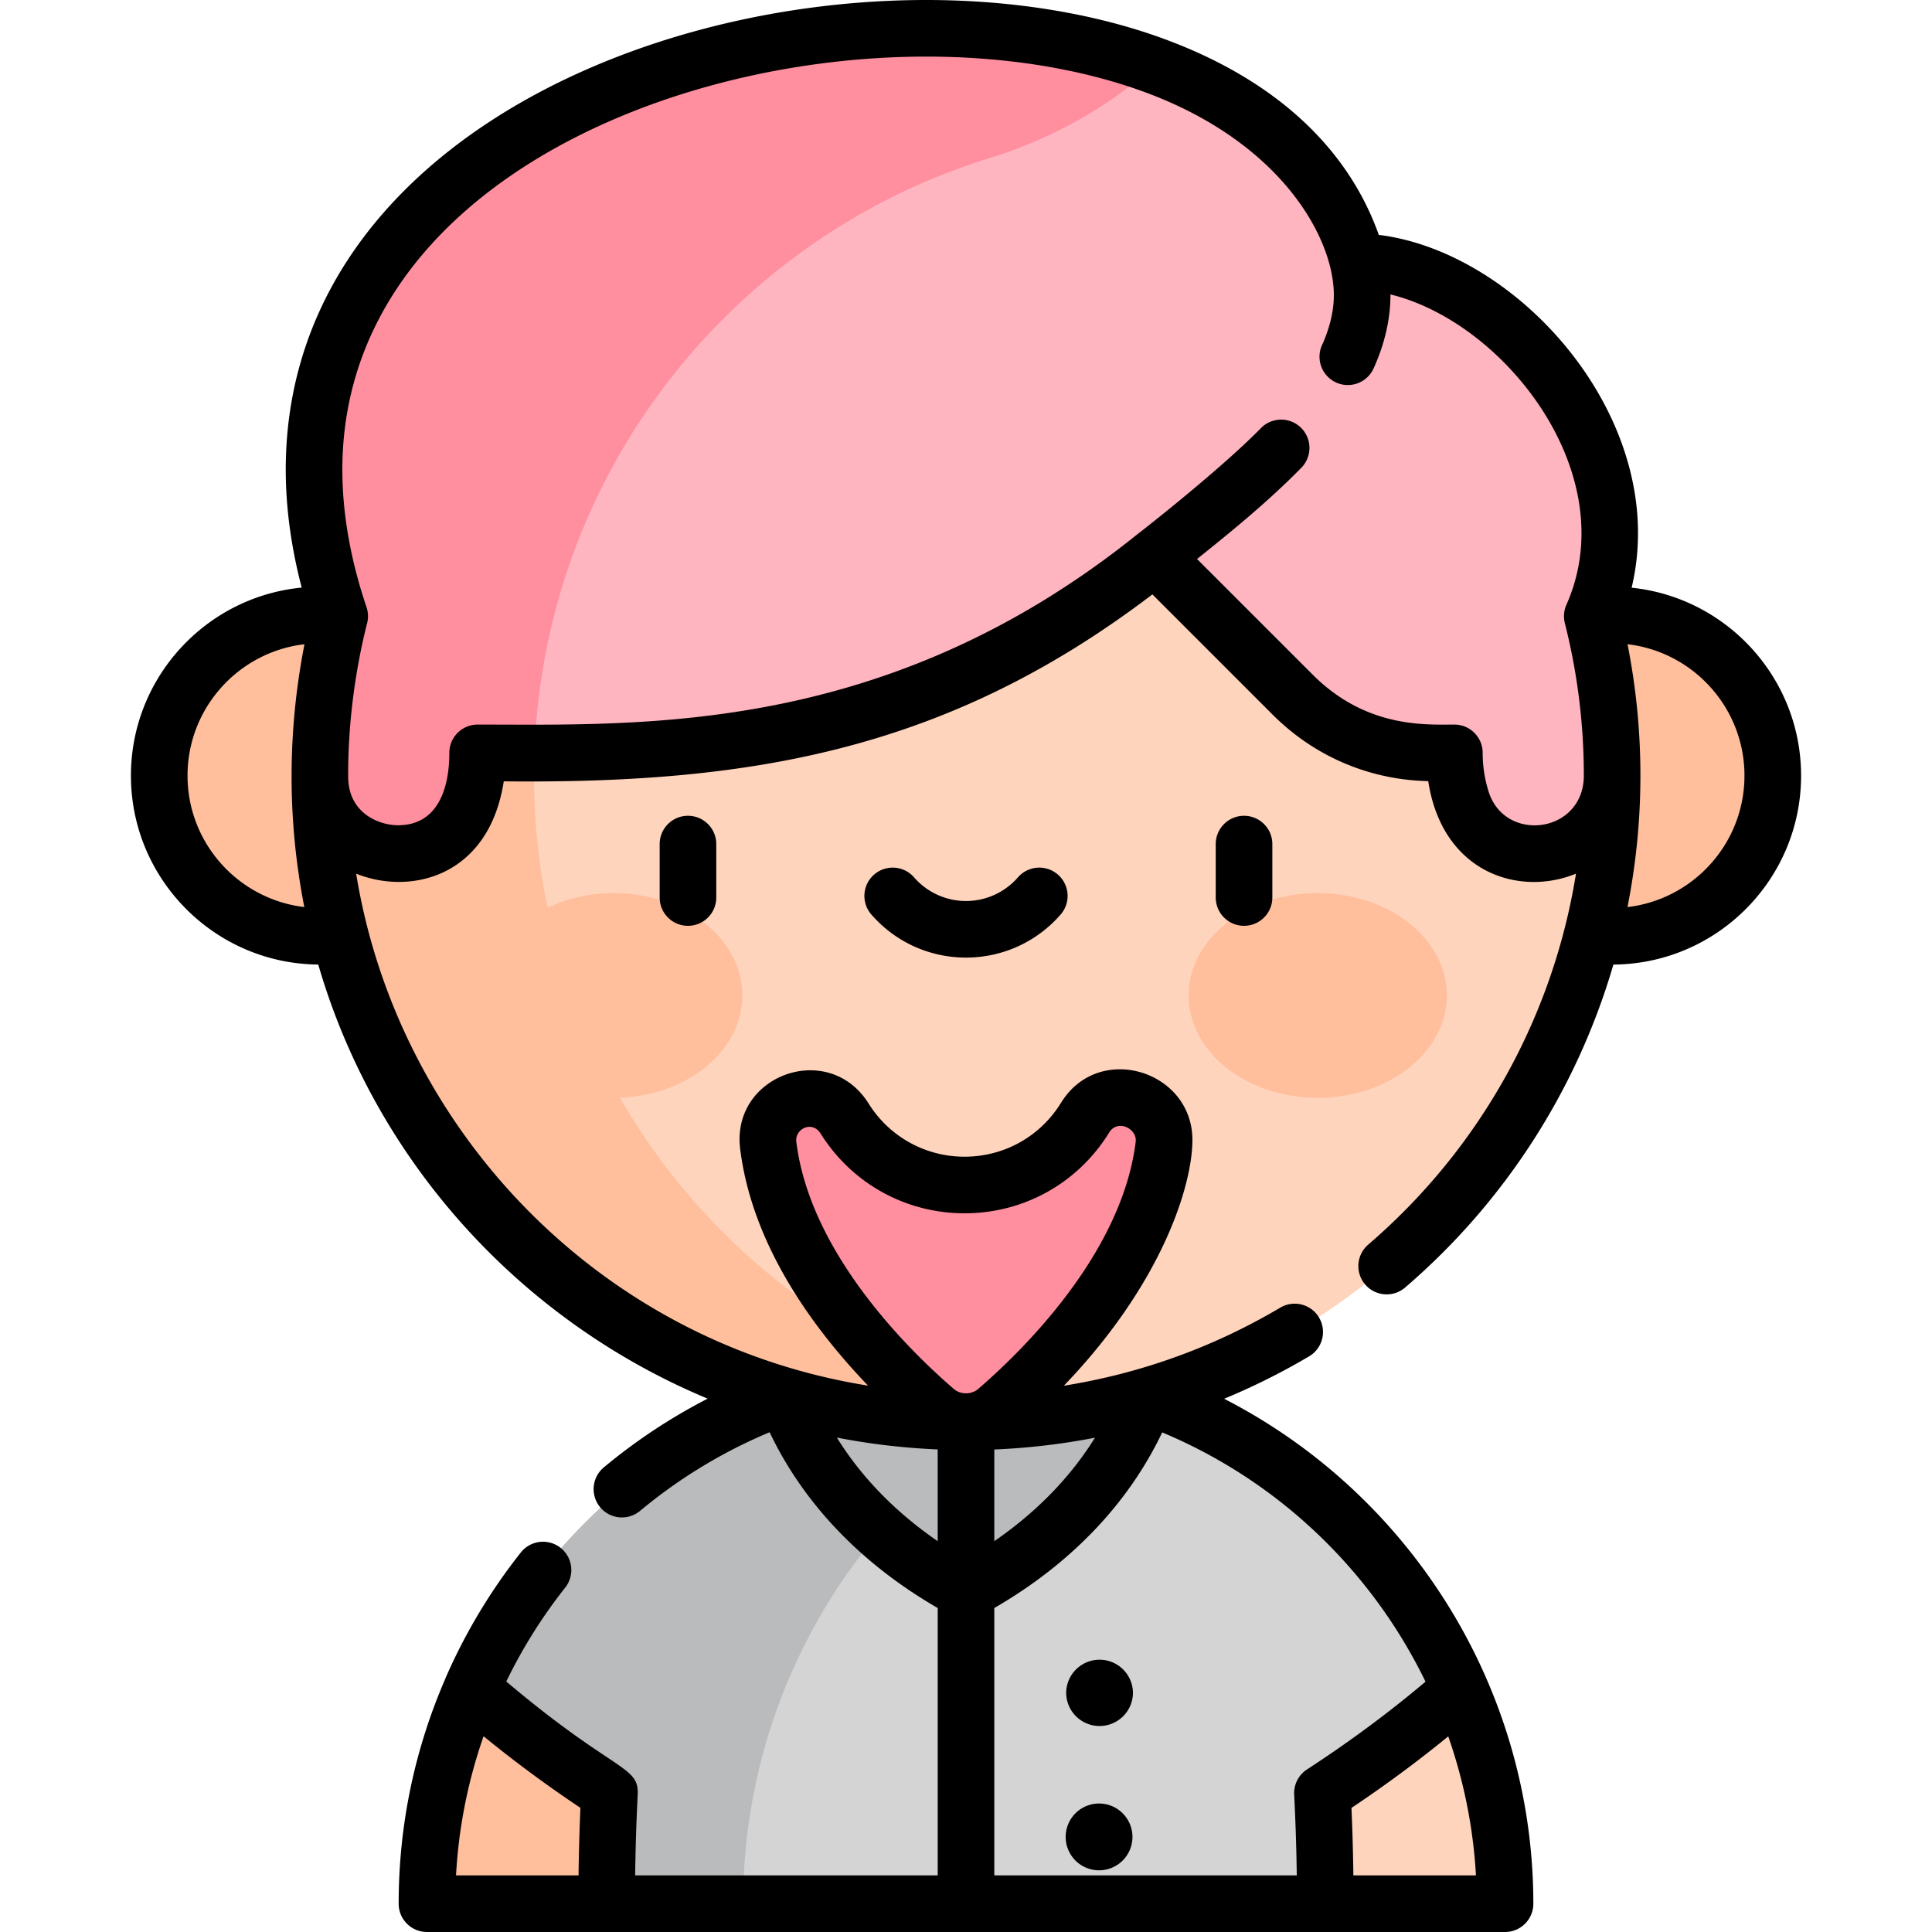 <svg xmlns="http://www.w3.org/2000/svg" version="1.1" xmlns:xlink="http://www.w3.org/1999/xlink" width="512" height="512" x="0" y="0" viewBox="0 0 512 512" style="enable-background:new 0 0 512 512" xml:space="preserve"><g><path fill="#ffd4bd" d="M256 361.648V504.5h142.851c0-20.194-4.227-39.438-11.84-56.892-22.016-50.476-72.385-85.96-131.011-85.96z" opacity="1" data-original="#ffd4bd"></path><path fill="#ffbf9d" d="M255.999 361.648c-16.845 0-33.015 2.94-48.034 8.318-55.871 20.009-94.815 73.336-94.815 134.534H256V361.648h-.001z" opacity="1" data-original="#ffbf9d"></path><path fill="#d4d4d5" d="M387.011 447.607c-10.173-23.332-26.581-43.828-47.597-58.998v-.001c-24.625-17.68-53.331-26.96-83.414-26.96h-.001c-30.949 0-60.096 10.042-83.43 26.978l-.001.004c-20.341 14.683-37.046 34.823-47.579 58.979 11.065 9.727 23.518 19.114 36.519 27.578a578.671 578.671 0 0 0-.738 29.313h190.442v-.017c0-9.769-.255-19.53-.752-29.276 13.012-8.469 25.477-17.864 36.551-27.6z" opacity="1" data-original="#d4d4d5"></path><path fill="#b9bbbc" d="M255.999 361.648c-28.734 0-57.422 8.495-83.359 26.929a3.308 3.308 0 0 1-.072.053c-20.341 14.683-37.046 34.823-47.579 58.979 11.065 9.727 23.518 19.114 36.519 27.578a578.671 578.671 0 0 0-.738 29.313h36.153c.008-7.611.58-15.089 1.662-22.402 5.885-39.78 27.088-74.558 57.416-98.174v-22.276h-.002z" opacity="1" data-original="#b9bbbc"></path><path fill="#b9bbbc" d="m256 344.13-48.027 25.829c8.433 22.117 25.302 39.635 48.027 51.786 22.724-12.151 39.567-29.67 48-51.786h.002z" opacity="1" data-original="#b9bbbc"></path><circle cx="84.768" cy="205.556" r="42.571" fill="#ffbf9d" opacity="1" data-original="#ffbf9d"></circle><circle cx="427.232" cy="205.556" r="42.571" fill="#ffbf9d" opacity="1" data-original="#ffbf9d"></circle><path fill="#ffd4bd" d="M304.002 369.955c71.202-20.755 123.23-86.498 123.23-164.399 0-84.901-61.789-155.37-142.852-168.892a172.384 172.384 0 0 0-28.381-2.341c-94.566 0-171.23 76.663-171.23 171.233 0 77.901 52.028 143.644 123.228 164.399 15.232 4.44 31.337 6.831 48.002 6.831 9.67 0 19.15-.805 28.381-2.348a170.503 170.503 0 0 0 19.622-4.483z" opacity="1" data-original="#ffd4bd"></path><path fill="#ffbf9d" d="M141.53 205.556c0-84.9 61.792-155.368 142.85-168.892a172.384 172.384 0 0 0-28.381-2.341c-94.566 0-171.23 76.663-171.23 171.233 0 94.567 76.664 171.23 171.23 171.23 9.67 0 19.149-.807 28.381-2.348-81.058-13.523-142.85-83.985-142.85-168.882z" opacity="1" data-original="#ffbf9d"></path><ellipse cx="162.651" cy="263.807" fill="#ffbf9d" rx="34.077" ry="27.137" opacity="1" data-original="#ffbf9d"></ellipse><ellipse cx="349.21" cy="263.807" fill="#ffbf9d" rx="34.216" ry="27.137" opacity="1" data-original="#ffbf9d"></ellipse><path fill="#ff8e9e" d="M287.572 296.176c-6.604 10.714-18.439 17.858-31.95 17.858-13.412 0-25.174-7.039-31.805-17.623-6.42-10.248-21.641-4.35-20.227 7.11 3.92 31.756 30.566 58.433 44.283 70.25a12.454 12.454 0 0 0 16.251 0c13.718-11.817 40.364-38.494 44.284-70.25 1.422-11.509-14.411-17.771-20.836-7.345z" opacity="1" data-original="#ff8e9e"></path><path fill="#ffb5c0" d="M421.971 163.306c19.22-46.827-27.522-93.569-62.193-93.951-6.884-24.97-27.165-42.174-53.819-51.985C214.385-16.336 47.552 37.256 90.023 163.306c-3.43 13.514-5.254 27.668-5.254 42.249v.364c.048 23.109 32.869 28.209 39.866 6.185a41.514 41.514 0 0 0 1.942-12.588h31.68c53.984 0 106.049-18.511 147.744-51.997l36.598 36.598a52.574 52.574 0 0 0 37.176 15.399h5.649c0 4.388.68 8.617 1.942 12.587 6.997 22.025 39.819 16.925 39.867-6.185v-.364a171.538 171.538 0 0 0-5.262-42.248z" opacity="1" data-original="#ffb5c0"></path><path fill="#ff8e9e" d="M262.126 41.934c16.077-4.97 31.003-13.092 43.547-24.308l.285-.255C214.385-16.336 47.552 37.256 90.023 163.306c-3.43 13.514-5.254 27.668-5.254 42.249v.364c.048 23.109 32.87 28.21 39.866 6.185a41.512 41.512 0 0 0 1.942-12.587h15.066c2.576-74.291 52.472-136.558 120.483-157.583z" opacity="1" data-original="#ff8e9e"></path><path d="M282.547 448.559c0 4.888 3.962 8.849 8.849 8.849s8.849-3.961 8.849-8.849a8.85 8.85 0 0 0-17.698 0zM291.396 477.953a8.85 8.85 0 1 0 0 17.698 8.85 8.85 0 0 0 0-17.698zM174.818 223.691v14.158c0 4.143 3.357 7.5 7.5 7.5s7.5-3.357 7.5-7.5v-14.158c0-4.143-3.357-7.5-7.5-7.5s-7.5 3.358-7.5 7.5zM322.182 223.691v14.158c0 4.143 3.357 7.5 7.5 7.5s7.5-3.357 7.5-7.5v-14.158c0-4.143-3.357-7.5-7.5-7.5s-7.5 3.358-7.5 7.5zM269.771 232.501c-3.477 3.989-8.496 6.277-13.771 6.277s-10.295-2.288-13.771-6.277a7.5 7.5 0 0 0-11.309 9.855c13.271 15.228 36.901 15.214 50.16 0a7.5 7.5 0 0 0-11.309-9.855z" fill="#000000" opacity="1" data-original="#000000"></path><path d="M432.401 155.751c10.417-43.734-29.254-88.864-67.008-93.504-8.278-23.347-27.815-41.231-56.844-51.915C290.185 3.572 268.374 0 245.474 0 165.2 0 75.727 43.213 75.727 124.482c0 10.075 1.436 20.548 4.227 31.238-25.358 2.432-45.256 23.851-45.256 49.835 0 27.466 22.231 49.829 49.643 50.061 15.066 51.86 53.336 94.254 103.193 115.042a150.437 150.437 0 0 0-27.515 18.213 7.5 7.5 0 1 0 9.594 11.532c10.429-8.678 21.958-15.667 34.345-20.845 8.981 18.873 24.205 34.82 44.542 46.583V497h-80.18c.094-7.187.32-14.368.678-21.433.394-7.739-6.238-5.799-34.829-29.949a135.571 135.571 0 0 1 15.62-24.892 7.499 7.499 0 0 0-1.231-10.534 7.499 7.499 0 0 0-10.534 1.231 150.238 150.238 0 0 0-19.911 33.191c-.063.143-.12.286-.172.431-8.156 18.871-12.291 38.87-12.291 59.454 0 4.14 3.358 7.5 7.5 7.5h285.701c4.143 0 7.5-3.357 7.5-7.5 0-56.723-32.244-108.311-81.94-133.813a178.13 178.13 0 0 0 22.548-11.258 7.5 7.5 0 0 0-7.644-12.906c-16.933 10.031-36.107 17.303-57.379 20.707 25.989-27.033 34.065-53.02 34.065-65.149 0-18.346-24.794-26.091-34.812-9.84-5.518 8.95-15.074 14.294-25.565 14.294-10.401 0-19.915-5.273-25.449-14.105-10.579-16.892-36.461-7.549-34.025 12.011 3.156 25.563 19.385 47.667 33.896 62.768-71.114-11.349-124.62-67.844-135.664-135.683 14.387 5.807 35.206.878 39.12-24.462 65.82.681 117.793-8.326 171.892-49.545l31.904 31.905c11.044 11.043 25.63 17.258 41.197 17.581 3.729 24.337 24.116 30.694 39.157 24.523-6.093 37.967-25.415 72.854-55.052 98.298a7.5 7.5 0 1 0 9.771 11.381 178.745 178.745 0 0 0 55.196-85.586c27.456-.181 49.739-22.565 49.739-50.063-.003-25.865-19.715-47.21-44.905-49.806zM80.644 240.376c-17.4-2.049-30.946-16.878-30.946-34.82 0-17.958 13.57-32.798 30.993-34.826-4.389 22.367-4.705 45.919-.047 69.646zM153.322 497h-32.468a133.639 133.639 0 0 1 7.301-36.876c8.06 6.595 16.648 12.948 25.661 18.974a588.241 588.241 0 0 0-.494 17.902zm237.82 0h-32.484a583.21 583.21 0 0 0-.505-17.883c9.006-6.02 17.59-12.368 25.647-18.959 4.098 11.731 6.631 24.106 7.342 36.842zm-13.366-51.339c-9.67 8.165-20.212 15.974-31.408 23.26a7.5 7.5 0 0 0-3.399 6.669 571.07 571.07 0 0 1 .69 21.41H263.5v-70.859c20.303-11.745 35.511-27.676 44.495-46.538 31.034 12.979 55.58 36.815 69.781 66.058zm-87.597-64.658c-6.5 10.474-15.501 19.727-26.679 27.417v-24.292a177.638 177.638 0 0 0 26.679-3.125zm-79.145-78.405c-.437-3.473 4.222-5.722 6.428-2.206 8.294 13.239 22.56 21.143 38.16 21.143 15.734 0 30.065-8.009 38.335-21.423v-.001c2.218-3.6 7.45-1.035 7.009 2.491-3.683 29.829-30.414 55.733-41.734 65.485-1.796 1.546-4.672 1.545-6.462.001-11.323-9.753-38.054-35.658-41.736-65.49zm37.466 81.515v24.31c-11.201-7.702-20.217-16.966-26.722-27.449a179.164 179.164 0 0 0 26.722 3.139zm146.013-174.281a34.011 34.011 0 0 1-1.59-10.315c0-4.143-3.357-7.5-7.5-7.5-7.457 0-23.28 1.041-37.521-13.202l-30.672-30.672c9.036-7.229 18.945-15.306 27.659-24.204a7.5 7.5 0 0 0-10.716-10.496c-11.413 11.655-33.923 29.076-32.911 28.264-66.428 53.324-131.205 50.311-174.685 50.311a7.499 7.499 0 0 0-7.5 7.5c0 10.141-3.475 19.182-13.587 19.182-5.282 0-13.162-3.391-13.217-12.726l-.004-1.097c0-12.906 1.783-27.012 5.021-39.717a7.503 7.503 0 0 0-.16-4.248c-4.25-12.61-6.404-24.866-6.404-36.429C90.727 52.605 173.551 15 245.474 15c21.151 0 41.171 3.253 57.894 9.408 36.239 13.339 50.112 38.68 50.112 53.79-.001 4.217-1.061 8.69-3.149 13.297a7.5 7.5 0 0 0 13.66 6.196c2.978-6.564 4.488-13.122 4.489-19.491 0-.06-.006-.119-.006-.178 30.526 7.459 61.925 47.857 46.644 82.24a7.5 7.5 0 0 0-.416 4.893 164.32 164.32 0 0 1 5.03 40.359c-.001 15.336-20.86 18.037-25.219 4.318zm36.785 30.552a178.904 178.904 0 0 0 .015-69.654c17.421 2.03 30.989 16.869 30.989 34.826.001 17.962-13.575 32.805-31.004 34.828z" fill="#000000" opacity="1" data-original="#000000"></path></g></svg>